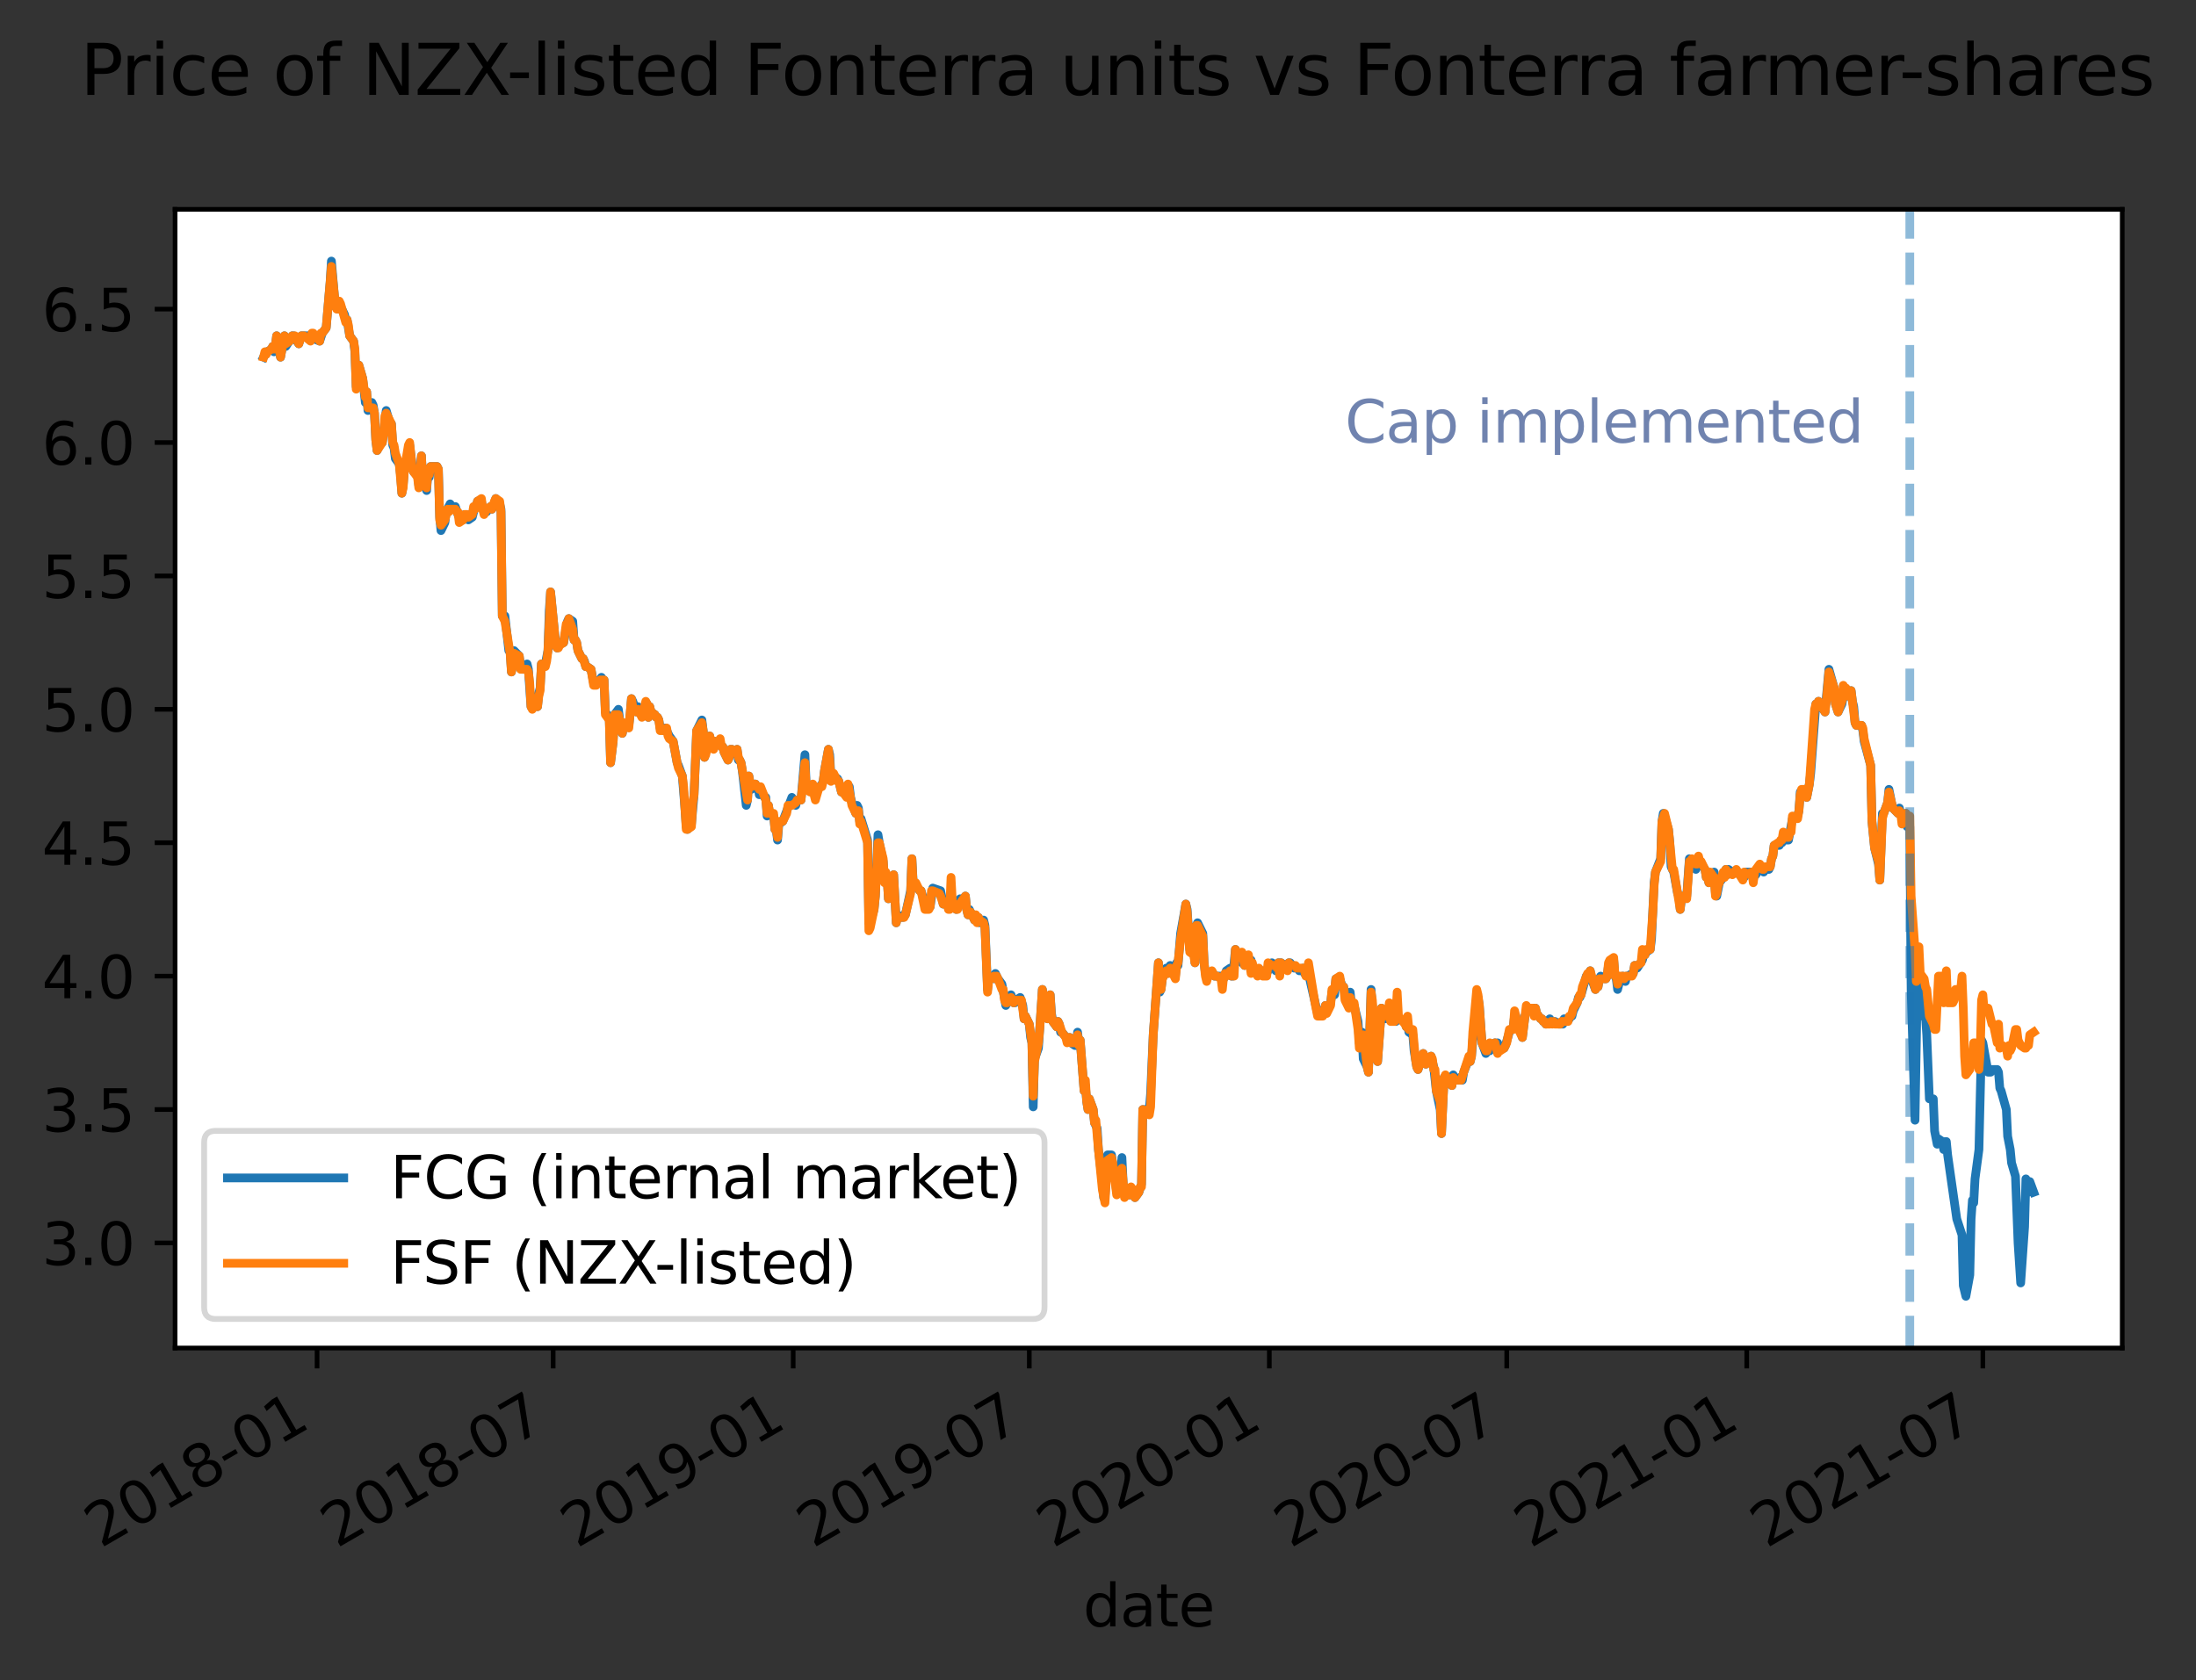 <?xml version="1.0" encoding="utf-8" standalone="no"?>
<!DOCTYPE svg PUBLIC "-//W3C//DTD SVG 1.1//EN"
  "http://www.w3.org/Graphics/SVG/1.1/DTD/svg11.dtd">
<svg height="288.991pt" version="1.1" viewBox="0 0 377.587 288.991" width="377.587pt" xmlns="http://www.w3.org/2000/svg" xmlns:xlink="http://www.w3.org/1999/xlink">
 <rect x="0" y="0" width="377.587" height="288.991" fill="#333333" stroke="none"/>
 <defs>
  <style type="text/css">*{stroke-linecap:butt;stroke-linejoin:round;}</style>
 </defs>
 <g id="figure_1">
  <g id="patch_1">
   <path d="M 0 288.991 
L 377.587 288.991 
L 377.587 0 
L 0 0 
z
" style="fill:none;"/>
  </g>
  <g id="axes_1">
   <g id="patch_2">
    <path d="M 30.103 231.84 
L 364.903 231.84 
L 364.903 36 
L 30.103 36 
z
" style="fill:#ffffff;"/>
   </g>
   <g id="matplotlib.axis_1">
    <g id="xtick_1">
     <g id="line2d_1">
      <defs>
       <path d="M 0 0 
L 0 3.5 
" id="mbf10a08a9d" style="stroke:#000000;stroke-width:0.8;"/>
      </defs>
      <g>
       <use style="stroke:#000000;stroke-width:0.8;" x="54.517" xlink:href="#mbf10a08a9d" y="231.84"/>
      </g>
     </g>
     <g id="text_1">
      <!-- 2018-01 -->
      <g transform="translate(17.292 266.312)rotate(-30)scale(0.1 -0.1)">
       <defs>
        <path d="M 1228 531 
L 3431 531 
L 3431 0 
L 469 0 
L 469 531 
Q 828 903 1448 1529 
Q 2069 2156 2228 2338 
Q 2531 2678 2651 2914 
Q 2772 3150 2772 3378 
Q 2772 3750 2511 3984 
Q 2250 4219 1831 4219 
Q 1534 4219 1204 4116 
Q 875 4013 500 3803 
L 500 4441 
Q 881 4594 1212 4672 
Q 1544 4750 1819 4750 
Q 2544 4750 2975 4387 
Q 3406 4025 3406 3419 
Q 3406 3131 3298 2873 
Q 3191 2616 2906 2266 
Q 2828 2175 2409 1742 
Q 1991 1309 1228 531 
z
" id="DejaVuSans-32" transform="scale(0.016)"/>
        <path d="M 2034 4250 
Q 1547 4250 1301 3770 
Q 1056 3291 1056 2328 
Q 1056 1369 1301 889 
Q 1547 409 2034 409 
Q 2525 409 2770 889 
Q 3016 1369 3016 2328 
Q 3016 3291 2770 3770 
Q 2525 4250 2034 4250 
z
M 2034 4750 
Q 2819 4750 3233 4129 
Q 3647 3509 3647 2328 
Q 3647 1150 3233 529 
Q 2819 -91 2034 -91 
Q 1250 -91 836 529 
Q 422 1150 422 2328 
Q 422 3509 836 4129 
Q 1250 4750 2034 4750 
z
" id="DejaVuSans-30" transform="scale(0.016)"/>
        <path d="M 794 531 
L 1825 531 
L 1825 4091 
L 703 3866 
L 703 4441 
L 1819 4666 
L 2450 4666 
L 2450 531 
L 3481 531 
L 3481 0 
L 794 0 
L 794 531 
z
" id="DejaVuSans-31" transform="scale(0.016)"/>
        <path d="M 2034 2216 
Q 1584 2216 1326 1975 
Q 1069 1734 1069 1313 
Q 1069 891 1326 650 
Q 1584 409 2034 409 
Q 2484 409 2743 651 
Q 3003 894 3003 1313 
Q 3003 1734 2745 1975 
Q 2488 2216 2034 2216 
z
M 1403 2484 
Q 997 2584 770 2862 
Q 544 3141 544 3541 
Q 544 4100 942 4425 
Q 1341 4750 2034 4750 
Q 2731 4750 3128 4425 
Q 3525 4100 3525 3541 
Q 3525 3141 3298 2862 
Q 3072 2584 2669 2484 
Q 3125 2378 3379 2068 
Q 3634 1759 3634 1313 
Q 3634 634 3220 271 
Q 2806 -91 2034 -91 
Q 1263 -91 848 271 
Q 434 634 434 1313 
Q 434 1759 690 2068 
Q 947 2378 1403 2484 
z
M 1172 3481 
Q 1172 3119 1398 2916 
Q 1625 2713 2034 2713 
Q 2441 2713 2670 2916 
Q 2900 3119 2900 3481 
Q 2900 3844 2670 4047 
Q 2441 4250 2034 4250 
Q 1625 4250 1398 4047 
Q 1172 3844 1172 3481 
z
" id="DejaVuSans-38" transform="scale(0.016)"/>
        <path d="M 313 2009 
L 1997 2009 
L 1997 1497 
L 313 1497 
L 313 2009 
z
" id="DejaVuSans-2d" transform="scale(0.016)"/>
       </defs>
       <use xlink:href="#DejaVuSans-32"/>
       <use x="63.623" xlink:href="#DejaVuSans-30"/>
       <use x="127.246" xlink:href="#DejaVuSans-31"/>
       <use x="190.869" xlink:href="#DejaVuSans-38"/>
       <use x="254.492" xlink:href="#DejaVuSans-2d"/>
       <use x="290.576" xlink:href="#DejaVuSans-30"/>
       <use x="354.199" xlink:href="#DejaVuSans-31"/>
      </g>
     </g>
    </g>
    <g id="xtick_2">
     <g id="line2d_2">
      <g>
       <use style="stroke:#000000;stroke-width:0.8;" x="95.114" xlink:href="#mbf10a08a9d" y="231.84"/>
      </g>
     </g>
     <g id="text_2">
      <!-- 2018-07 -->
      <g transform="translate(57.889 266.312)rotate(-30)scale(0.1 -0.1)">
       <defs>
        <path d="M 525 4666 
L 3525 4666 
L 3525 4397 
L 1831 0 
L 1172 0 
L 2766 4134 
L 525 4134 
L 525 4666 
z
" id="DejaVuSans-37" transform="scale(0.016)"/>
       </defs>
       <use xlink:href="#DejaVuSans-32"/>
       <use x="63.623" xlink:href="#DejaVuSans-30"/>
       <use x="127.246" xlink:href="#DejaVuSans-31"/>
       <use x="190.869" xlink:href="#DejaVuSans-38"/>
       <use x="254.492" xlink:href="#DejaVuSans-2d"/>
       <use x="290.576" xlink:href="#DejaVuSans-30"/>
       <use x="354.199" xlink:href="#DejaVuSans-37"/>
      </g>
     </g>
    </g>
    <g id="xtick_3">
     <g id="line2d_3">
      <g>
       <use style="stroke:#000000;stroke-width:0.8;" x="136.384" xlink:href="#mbf10a08a9d" y="231.84"/>
      </g>
     </g>
     <g id="text_3">
      <!-- 2019-01 -->
      <g transform="translate(99.159 266.312)rotate(-30)scale(0.1 -0.1)">
       <defs>
        <path d="M 703 97 
L 703 672 
Q 941 559 1184 500 
Q 1428 441 1663 441 
Q 2288 441 2617 861 
Q 2947 1281 2994 2138 
Q 2813 1869 2534 1725 
Q 2256 1581 1919 1581 
Q 1219 1581 811 2004 
Q 403 2428 403 3163 
Q 403 3881 828 4315 
Q 1253 4750 1959 4750 
Q 2769 4750 3195 4129 
Q 3622 3509 3622 2328 
Q 3622 1225 3098 567 
Q 2575 -91 1691 -91 
Q 1453 -91 1209 -44 
Q 966 3 703 97 
z
M 1959 2075 
Q 2384 2075 2632 2365 
Q 2881 2656 2881 3163 
Q 2881 3666 2632 3958 
Q 2384 4250 1959 4250 
Q 1534 4250 1286 3958 
Q 1038 3666 1038 3163 
Q 1038 2656 1286 2365 
Q 1534 2075 1959 2075 
z
" id="DejaVuSans-39" transform="scale(0.016)"/>
       </defs>
       <use xlink:href="#DejaVuSans-32"/>
       <use x="63.623" xlink:href="#DejaVuSans-30"/>
       <use x="127.246" xlink:href="#DejaVuSans-31"/>
       <use x="190.869" xlink:href="#DejaVuSans-39"/>
       <use x="254.492" xlink:href="#DejaVuSans-2d"/>
       <use x="290.576" xlink:href="#DejaVuSans-30"/>
       <use x="354.199" xlink:href="#DejaVuSans-31"/>
      </g>
     </g>
    </g>
    <g id="xtick_4">
     <g id="line2d_4">
      <g>
       <use style="stroke:#000000;stroke-width:0.8;" x="176.98" xlink:href="#mbf10a08a9d" y="231.84"/>
      </g>
     </g>
     <g id="text_4">
      <!-- 2019-07 -->
      <g transform="translate(139.756 266.312)rotate(-30)scale(0.1 -0.1)">
       <use xlink:href="#DejaVuSans-32"/>
       <use x="63.623" xlink:href="#DejaVuSans-30"/>
       <use x="127.246" xlink:href="#DejaVuSans-31"/>
       <use x="190.869" xlink:href="#DejaVuSans-39"/>
       <use x="254.492" xlink:href="#DejaVuSans-2d"/>
       <use x="290.576" xlink:href="#DejaVuSans-30"/>
       <use x="354.199" xlink:href="#DejaVuSans-37"/>
      </g>
     </g>
    </g>
    <g id="xtick_5">
     <g id="line2d_5">
      <g>
       <use style="stroke:#000000;stroke-width:0.8;" x="218.25" xlink:href="#mbf10a08a9d" y="231.84"/>
      </g>
     </g>
     <g id="text_5">
      <!-- 2020-01 -->
      <g transform="translate(181.025 266.312)rotate(-30)scale(0.1 -0.1)">
       <use xlink:href="#DejaVuSans-32"/>
       <use x="63.623" xlink:href="#DejaVuSans-30"/>
       <use x="127.246" xlink:href="#DejaVuSans-32"/>
       <use x="190.869" xlink:href="#DejaVuSans-30"/>
       <use x="254.492" xlink:href="#DejaVuSans-2d"/>
       <use x="290.576" xlink:href="#DejaVuSans-30"/>
       <use x="354.199" xlink:href="#DejaVuSans-31"/>
      </g>
     </g>
    </g>
    <g id="xtick_6">
     <g id="line2d_6">
      <g>
       <use style="stroke:#000000;stroke-width:0.8;" x="259.071" xlink:href="#mbf10a08a9d" y="231.84"/>
      </g>
     </g>
     <g id="text_6">
      <!-- 2020-07 -->
      <g transform="translate(221.846 266.312)rotate(-30)scale(0.1 -0.1)">
       <use xlink:href="#DejaVuSans-32"/>
       <use x="63.623" xlink:href="#DejaVuSans-30"/>
       <use x="127.246" xlink:href="#DejaVuSans-32"/>
       <use x="190.869" xlink:href="#DejaVuSans-30"/>
       <use x="254.492" xlink:href="#DejaVuSans-2d"/>
       <use x="290.576" xlink:href="#DejaVuSans-30"/>
       <use x="354.199" xlink:href="#DejaVuSans-37"/>
      </g>
     </g>
    </g>
    <g id="xtick_7">
     <g id="line2d_7">
      <g>
       <use style="stroke:#000000;stroke-width:0.8;" x="300.341" xlink:href="#mbf10a08a9d" y="231.84"/>
      </g>
     </g>
     <g id="text_7">
      <!-- 2021-01 -->
      <g transform="translate(263.116 266.312)rotate(-30)scale(0.1 -0.1)">
       <use xlink:href="#DejaVuSans-32"/>
       <use x="63.623" xlink:href="#DejaVuSans-30"/>
       <use x="127.246" xlink:href="#DejaVuSans-32"/>
       <use x="190.869" xlink:href="#DejaVuSans-31"/>
       <use x="254.492" xlink:href="#DejaVuSans-2d"/>
       <use x="290.576" xlink:href="#DejaVuSans-30"/>
       <use x="354.199" xlink:href="#DejaVuSans-31"/>
      </g>
     </g>
    </g>
    <g id="xtick_8">
     <g id="line2d_8">
      <g>
       <use style="stroke:#000000;stroke-width:0.8;" x="340.938" xlink:href="#mbf10a08a9d" y="231.84"/>
      </g>
     </g>
     <g id="text_8">
      <!-- 2021-07 -->
      <g transform="translate(303.713 266.312)rotate(-30)scale(0.1 -0.1)">
       <use xlink:href="#DejaVuSans-32"/>
       <use x="63.623" xlink:href="#DejaVuSans-30"/>
       <use x="127.246" xlink:href="#DejaVuSans-32"/>
       <use x="190.869" xlink:href="#DejaVuSans-31"/>
       <use x="254.492" xlink:href="#DejaVuSans-2d"/>
       <use x="290.576" xlink:href="#DejaVuSans-30"/>
       <use x="354.199" xlink:href="#DejaVuSans-37"/>
      </g>
     </g>
    </g>
    <g id="text_9">
     <!-- date -->
     <g transform="translate(186.228 279.711)scale(0.1 -0.1)">
      <defs>
       <path d="M 2906 2969 
L 2906 4863 
L 3481 4863 
L 3481 0 
L 2906 0 
L 2906 525 
Q 2725 213 2448 61 
Q 2172 -91 1784 -91 
Q 1150 -91 751 415 
Q 353 922 353 1747 
Q 353 2572 751 3078 
Q 1150 3584 1784 3584 
Q 2172 3584 2448 3432 
Q 2725 3281 2906 2969 
z
M 947 1747 
Q 947 1113 1208 752 
Q 1469 391 1925 391 
Q 2381 391 2643 752 
Q 2906 1113 2906 1747 
Q 2906 2381 2643 2742 
Q 2381 3103 1925 3103 
Q 1469 3103 1208 2742 
Q 947 2381 947 1747 
z
" id="DejaVuSans-64" transform="scale(0.016)"/>
       <path d="M 2194 1759 
Q 1497 1759 1228 1600 
Q 959 1441 959 1056 
Q 959 750 1161 570 
Q 1363 391 1709 391 
Q 2188 391 2477 730 
Q 2766 1069 2766 1631 
L 2766 1759 
L 2194 1759 
z
M 3341 1997 
L 3341 0 
L 2766 0 
L 2766 531 
Q 2569 213 2275 61 
Q 1981 -91 1556 -91 
Q 1019 -91 701 211 
Q 384 513 384 1019 
Q 384 1609 779 1909 
Q 1175 2209 1959 2209 
L 2766 2209 
L 2766 2266 
Q 2766 2663 2505 2880 
Q 2244 3097 1772 3097 
Q 1472 3097 1187 3025 
Q 903 2953 641 2809 
L 641 3341 
Q 956 3463 1253 3523 
Q 1550 3584 1831 3584 
Q 2591 3584 2966 3190 
Q 3341 2797 3341 1997 
z
" id="DejaVuSans-61" transform="scale(0.016)"/>
       <path d="M 1172 4494 
L 1172 3500 
L 2356 3500 
L 2356 3053 
L 1172 3053 
L 1172 1153 
Q 1172 725 1289 603 
Q 1406 481 1766 481 
L 2356 481 
L 2356 0 
L 1766 0 
Q 1100 0 847 248 
Q 594 497 594 1153 
L 594 3053 
L 172 3053 
L 172 3500 
L 594 3500 
L 594 4494 
L 1172 4494 
z
" id="DejaVuSans-74" transform="scale(0.016)"/>
       <path d="M 3597 1894 
L 3597 1613 
L 953 1613 
Q 991 1019 1311 708 
Q 1631 397 2203 397 
Q 2534 397 2845 478 
Q 3156 559 3463 722 
L 3463 178 
Q 3153 47 2828 -22 
Q 2503 -91 2169 -91 
Q 1331 -91 842 396 
Q 353 884 353 1716 
Q 353 2575 817 3079 
Q 1281 3584 2069 3584 
Q 2775 3584 3186 3129 
Q 3597 2675 3597 1894 
z
M 3022 2063 
Q 3016 2534 2758 2815 
Q 2500 3097 2075 3097 
Q 1594 3097 1305 2825 
Q 1016 2553 972 2059 
L 3022 2063 
z
" id="DejaVuSans-65" transform="scale(0.016)"/>
      </defs>
      <use xlink:href="#DejaVuSans-64"/>
      <use x="63.477" xlink:href="#DejaVuSans-61"/>
      <use x="124.756" xlink:href="#DejaVuSans-74"/>
      <use x="163.965" xlink:href="#DejaVuSans-65"/>
     </g>
    </g>
   </g>
   <g id="matplotlib.axis_2">
    <g id="ytick_1">
     <g id="line2d_9">
      <defs>
       <path d="M 0 0 
L -3.5 0 
" id="m916afb6497" style="stroke:#000000;stroke-width:0.8;"/>
      </defs>
      <g>
       <use style="stroke:#000000;stroke-width:0.8;" x="30.103" xlink:href="#m916afb6497" y="213.761"/>
      </g>
     </g>
     <g id="text_10">
      <!-- 3.0 -->
      <g transform="translate(7.2 217.56)scale(0.1 -0.1)">
       <defs>
        <path d="M 2597 2516 
Q 3050 2419 3304 2112 
Q 3559 1806 3559 1356 
Q 3559 666 3084 287 
Q 2609 -91 1734 -91 
Q 1441 -91 1130 -33 
Q 819 25 488 141 
L 488 750 
Q 750 597 1062 519 
Q 1375 441 1716 441 
Q 2309 441 2620 675 
Q 2931 909 2931 1356 
Q 2931 1769 2642 2001 
Q 2353 2234 1838 2234 
L 1294 2234 
L 1294 2753 
L 1863 2753 
Q 2328 2753 2575 2939 
Q 2822 3125 2822 3475 
Q 2822 3834 2567 4026 
Q 2313 4219 1838 4219 
Q 1578 4219 1281 4162 
Q 984 4106 628 3988 
L 628 4550 
Q 988 4650 1302 4700 
Q 1616 4750 1894 4750 
Q 2613 4750 3031 4423 
Q 3450 4097 3450 3541 
Q 3450 3153 3228 2886 
Q 3006 2619 2597 2516 
z
" id="DejaVuSans-33" transform="scale(0.016)"/>
        <path d="M 684 794 
L 1344 794 
L 1344 0 
L 684 0 
L 684 794 
z
" id="DejaVuSans-2e" transform="scale(0.016)"/>
       </defs>
       <use xlink:href="#DejaVuSans-33"/>
       <use x="63.623" xlink:href="#DejaVuSans-2e"/>
       <use x="95.41" xlink:href="#DejaVuSans-30"/>
      </g>
     </g>
    </g>
    <g id="ytick_2">
     <g id="line2d_10">
      <g>
       <use style="stroke:#000000;stroke-width:0.8;" x="30.103" xlink:href="#m916afb6497" y="190.818"/>
      </g>
     </g>
     <g id="text_11">
      <!-- 3.5 -->
      <g transform="translate(7.2 194.618)scale(0.1 -0.1)">
       <defs>
        <path d="M 691 4666 
L 3169 4666 
L 3169 4134 
L 1269 4134 
L 1269 2991 
Q 1406 3038 1543 3061 
Q 1681 3084 1819 3084 
Q 2600 3084 3056 2656 
Q 3513 2228 3513 1497 
Q 3513 744 3044 326 
Q 2575 -91 1722 -91 
Q 1428 -91 1123 -41 
Q 819 9 494 109 
L 494 744 
Q 775 591 1075 516 
Q 1375 441 1709 441 
Q 2250 441 2565 725 
Q 2881 1009 2881 1497 
Q 2881 1984 2565 2268 
Q 2250 2553 1709 2553 
Q 1456 2553 1204 2497 
Q 953 2441 691 2322 
L 691 4666 
z
" id="DejaVuSans-35" transform="scale(0.016)"/>
       </defs>
       <use xlink:href="#DejaVuSans-33"/>
       <use x="63.623" xlink:href="#DejaVuSans-2e"/>
       <use x="95.41" xlink:href="#DejaVuSans-35"/>
      </g>
     </g>
    </g>
    <g id="ytick_3">
     <g id="line2d_11">
      <g>
       <use style="stroke:#000000;stroke-width:0.8;" x="30.103" xlink:href="#m916afb6497" y="167.875"/>
      </g>
     </g>
     <g id="text_12">
      <!-- 4.0 -->
      <g transform="translate(7.2 171.675)scale(0.1 -0.1)">
       <defs>
        <path d="M 2419 4116 
L 825 1625 
L 2419 1625 
L 2419 4116 
z
M 2253 4666 
L 3047 4666 
L 3047 1625 
L 3713 1625 
L 3713 1100 
L 3047 1100 
L 3047 0 
L 2419 0 
L 2419 1100 
L 313 1100 
L 313 1709 
L 2253 4666 
z
" id="DejaVuSans-34" transform="scale(0.016)"/>
       </defs>
       <use xlink:href="#DejaVuSans-34"/>
       <use x="63.623" xlink:href="#DejaVuSans-2e"/>
       <use x="95.41" xlink:href="#DejaVuSans-30"/>
      </g>
     </g>
    </g>
    <g id="ytick_4">
     <g id="line2d_12">
      <g>
       <use style="stroke:#000000;stroke-width:0.8;" x="30.103" xlink:href="#m916afb6497" y="144.933"/>
      </g>
     </g>
     <g id="text_13">
      <!-- 4.5 -->
      <g transform="translate(7.2 148.732)scale(0.1 -0.1)">
       <use xlink:href="#DejaVuSans-34"/>
       <use x="63.623" xlink:href="#DejaVuSans-2e"/>
       <use x="95.41" xlink:href="#DejaVuSans-35"/>
      </g>
     </g>
    </g>
    <g id="ytick_5">
     <g id="line2d_13">
      <g>
       <use style="stroke:#000000;stroke-width:0.8;" x="30.103" xlink:href="#m916afb6497" y="121.99"/>
      </g>
     </g>
     <g id="text_14">
      <!-- 5.0 -->
      <g transform="translate(7.2 125.789)scale(0.1 -0.1)">
       <use xlink:href="#DejaVuSans-35"/>
       <use x="63.623" xlink:href="#DejaVuSans-2e"/>
       <use x="95.41" xlink:href="#DejaVuSans-30"/>
      </g>
     </g>
    </g>
    <g id="ytick_6">
     <g id="line2d_14">
      <g>
       <use style="stroke:#000000;stroke-width:0.8;" x="30.103" xlink:href="#m916afb6497" y="99.047"/>
      </g>
     </g>
     <g id="text_15">
      <!-- 5.5 -->
      <g transform="translate(7.2 102.846)scale(0.1 -0.1)">
       <use xlink:href="#DejaVuSans-35"/>
       <use x="63.623" xlink:href="#DejaVuSans-2e"/>
       <use x="95.41" xlink:href="#DejaVuSans-35"/>
      </g>
     </g>
    </g>
    <g id="ytick_7">
     <g id="line2d_15">
      <g>
       <use style="stroke:#000000;stroke-width:0.8;" x="30.103" xlink:href="#m916afb6497" y="76.104"/>
      </g>
     </g>
     <g id="text_16">
      <!-- 6.0 -->
      <g transform="translate(7.2 79.903)scale(0.1 -0.1)">
       <defs>
        <path d="M 2113 2584 
Q 1688 2584 1439 2293 
Q 1191 2003 1191 1497 
Q 1191 994 1439 701 
Q 1688 409 2113 409 
Q 2538 409 2786 701 
Q 3034 994 3034 1497 
Q 3034 2003 2786 2293 
Q 2538 2584 2113 2584 
z
M 3366 4563 
L 3366 3988 
Q 3128 4100 2886 4159 
Q 2644 4219 2406 4219 
Q 1781 4219 1451 3797 
Q 1122 3375 1075 2522 
Q 1259 2794 1537 2939 
Q 1816 3084 2150 3084 
Q 2853 3084 3261 2657 
Q 3669 2231 3669 1497 
Q 3669 778 3244 343 
Q 2819 -91 2113 -91 
Q 1303 -91 875 529 
Q 447 1150 447 2328 
Q 447 3434 972 4092 
Q 1497 4750 2381 4750 
Q 2619 4750 2861 4703 
Q 3103 4656 3366 4563 
z
" id="DejaVuSans-36" transform="scale(0.016)"/>
       </defs>
       <use xlink:href="#DejaVuSans-36"/>
       <use x="63.623" xlink:href="#DejaVuSans-2e"/>
       <use x="95.41" xlink:href="#DejaVuSans-30"/>
      </g>
     </g>
    </g>
    <g id="ytick_8">
     <g id="line2d_16">
      <g>
       <use style="stroke:#000000;stroke-width:0.8;" x="30.103" xlink:href="#m916afb6497" y="53.161"/>
      </g>
     </g>
     <g id="text_17">
      <!-- 6.5 -->
      <g transform="translate(7.2 56.961)scale(0.1 -0.1)">
       <use xlink:href="#DejaVuSans-36"/>
       <use x="63.623" xlink:href="#DejaVuSans-2e"/>
       <use x="95.41" xlink:href="#DejaVuSans-35"/>
      </g>
     </g>
    </g>
   </g>
   <g id="line2d_17">
    <path clip-path="url(#p1634fb1be9)" d="M 45.321 61.421 
L 45.77 60.503 
L 45.994 60.503 
L 46.667 60.044 
L 46.891 59.585 
L 47.116 60.503 
L 47.34 59.585 
L 47.564 57.75 
L 48.237 61.421 
L 48.91 57.75 
L 49.134 59.585 
L 50.031 58.209 
L 50.256 57.75 
L 50.48 57.75 
L 50.704 58.209 
L 51.377 59.126 
L 51.826 57.75 
L 53.62 57.75 
L 53.844 58.209 
L 54.966 58.668 
L 55.414 57.291 
L 56.087 56.373 
L 56.76 48.573 
L 56.984 44.902 
L 57.657 52.702 
L 57.882 52.702 
L 58.106 53.161 
L 58.33 52.702 
L 58.555 52.702 
L 59.227 54.079 
L 59.452 54.997 
L 59.676 54.997 
L 60.125 57.75 
L 60.797 58.668 
L 61.022 60.503 
L 61.246 66.468 
L 61.695 62.797 
L 62.367 65.092 
L 62.816 69.221 
L 63.04 67.386 
L 63.265 70.598 
L 63.938 69.221 
L 64.162 69.68 
L 64.386 71.057 
L 64.61 75.645 
L 64.835 77.481 
L 65.508 76.104 
L 65.732 76.104 
L 66.405 70.598 
L 67.078 72.892 
L 67.302 72.892 
L 67.526 76.563 
L 67.75 77.022 
L 67.975 78.857 
L 68.648 79.775 
L 68.872 81.61 
L 69.096 84.822 
L 69.321 83.446 
L 69.545 80.693 
L 70.442 76.563 
L 70.891 80.234 
L 71.115 81.152 
L 71.788 81.61 
L 72.012 83.446 
L 72.461 78.398 
L 72.685 82.528 
L 73.358 84.364 
L 73.582 81.152 
L 73.806 82.069 
L 74.031 80.234 
L 75.152 80.234 
L 75.376 80.693 
L 75.601 88.952 
L 75.825 91.247 
L 76.498 89.87 
L 76.722 88.034 
L 77.395 86.658 
L 78.068 87.576 
L 78.292 87.117 
L 78.741 88.493 
L 78.965 88.952 
L 79.638 89.411 
L 79.862 88.493 
L 80.311 88.493 
L 80.535 89.411 
L 81.208 88.952 
L 81.657 87.117 
L 81.881 87.117 
L 82.105 86.199 
L 82.778 86.199 
L 83.002 87.576 
L 83.227 88.034 
L 83.675 88.034 
L 84.348 87.117 
L 84.572 87.576 
L 84.797 87.117 
L 85.245 85.74 
L 85.918 86.658 
L 86.142 87.576 
L 86.367 105.93 
L 86.815 105.93 
L 87.488 111.895 
L 87.712 111.895 
L 87.937 115.566 
L 88.161 114.189 
L 88.385 111.895 
L 89.282 112.813 
L 89.507 114.648 
L 89.731 115.107 
L 89.955 115.107 
L 90.628 114.189 
L 90.852 115.107 
L 91.301 121.531 
L 91.525 121.531 
L 92.198 120.613 
L 92.423 121.531 
L 92.647 119.237 
L 92.871 118.319 
L 93.095 114.189 
L 93.768 114.189 
L 94.217 111.895 
L 94.441 105.012 
L 94.665 101.8 
L 95.563 110.977 
L 95.787 111.436 
L 96.235 110.518 
L 96.908 110.518 
L 97.581 106.847 
L 97.806 106.389 
L 98.478 106.847 
L 98.703 110.06 
L 98.927 110.06 
L 99.151 110.518 
L 99.376 111.895 
L 100.048 113.271 
L 100.273 113.271 
L 100.497 113.73 
L 100.721 114.648 
L 100.946 114.648 
L 101.618 115.107 
L 102.067 117.401 
L 102.516 117.401 
L 103.189 116.942 
L 103.413 116.483 
L 103.637 116.942 
L 103.861 116.942 
L 104.086 122.449 
L 104.759 123.366 
L 104.983 131.167 
L 105.431 127.496 
L 105.656 122.907 
L 106.329 121.99 
L 106.553 123.825 
L 106.777 124.284 
L 107.001 126.12 
L 107.226 124.743 
L 108.123 124.743 
L 108.347 122.907 
L 108.572 120.154 
L 108.796 120.613 
L 109.469 122.449 
L 109.693 121.531 
L 109.917 122.449 
L 110.142 122.449 
L 110.366 122.907 
L 111.263 121.072 
L 111.487 123.366 
L 111.712 121.531 
L 111.936 122.449 
L 112.609 122.907 
L 112.833 123.366 
L 113.057 123.366 
L 113.282 123.825 
L 113.506 125.202 
L 114.179 125.661 
L 114.403 125.202 
L 115.076 126.578 
L 115.749 127.496 
L 116.422 131.167 
L 116.646 131.626 
L 117.319 133.461 
L 117.767 138.967 
L 117.992 142.179 
L 118.216 142.638 
L 118.889 141.721 
L 119.338 136.673 
L 119.786 125.661 
L 120.683 123.825 
L 120.908 125.661 
L 121.132 130.249 
L 122.029 126.578 
L 122.253 127.955 
L 122.702 127.955 
L 122.926 127.496 
L 123.599 127.955 
L 123.823 127.955 
L 124.048 128.414 
L 124.272 128.414 
L 124.496 129.332 
L 125.169 130.708 
L 125.393 130.249 
L 125.618 128.873 
L 125.842 128.873 
L 126.066 129.332 
L 126.739 128.873 
L 126.963 130.708 
L 127.188 130.708 
L 127.412 131.167 
L 127.636 132.543 
L 128.309 138.509 
L 128.533 137.591 
L 128.758 133.461 
L 129.206 135.756 
L 129.879 134.838 
L 130.104 135.297 
L 130.328 135.297 
L 130.552 136.673 
L 130.776 135.756 
L 131.449 137.132 
L 131.674 137.132 
L 131.898 140.344 
L 132.122 138.509 
L 132.346 139.885 
L 133.019 140.344 
L 133.244 142.638 
L 133.468 142.638 
L 133.692 144.474 
L 133.916 141.721 
L 134.589 141.262 
L 136.159 137.132 
L 136.832 138.509 
L 137.057 137.591 
L 137.729 137.591 
L 138.402 129.79 
L 138.627 135.297 
L 139.299 135.756 
L 139.524 135.756 
L 139.748 135.297 
L 140.197 136.673 
L 140.87 135.297 
L 141.094 135.297 
L 141.542 134.379 
L 141.767 132.543 
L 142.44 128.873 
L 142.664 129.79 
L 142.888 133.92 
L 143.112 133.92 
L 143.337 133.461 
L 144.01 133.92 
L 144.234 134.379 
L 144.682 136.214 
L 144.907 136.214 
L 145.58 136.673 
L 145.804 136.214 
L 146.028 135.297 
L 146.253 137.132 
L 146.477 138.05 
L 147.15 139.885 
L 147.374 138.509 
L 147.598 138.967 
L 147.823 141.262 
L 148.047 140.803 
L 149.168 144.474 
L 149.393 158.698 
L 149.617 158.698 
L 150.29 156.404 
L 150.514 154.11 
L 150.963 143.556 
L 151.187 144.933 
L 151.86 148.145 
L 152.084 151.357 
L 152.308 150.439 
L 152.533 150.898 
L 152.757 154.569 
L 153.654 150.439 
L 154.103 158.698 
L 154.327 157.322 
L 155 157.781 
L 155.224 157.781 
L 155.448 157.322 
L 155.673 157.322 
L 156.57 153.192 
L 156.794 147.686 
L 157.018 151.815 
L 157.243 151.815 
L 157.467 152.274 
L 158.14 153.192 
L 158.364 153.192 
L 159.037 155.486 
L 159.71 155.945 
L 159.934 155.945 
L 160.383 152.733 
L 161.729 153.192 
L 162.177 155.486 
L 163.074 155.486 
L 163.299 155.945 
L 163.523 154.569 
L 163.747 154.569 
L 164.42 156.404 
L 164.644 155.028 
L 164.869 155.486 
L 165.093 154.569 
L 165.317 155.028 
L 165.99 154.11 
L 166.214 156.404 
L 166.439 157.322 
L 166.663 156.404 
L 167.56 158.239 
L 167.784 157.781 
L 168.009 158.239 
L 168.233 157.781 
L 168.457 158.698 
L 169.13 158.239 
L 169.355 159.157 
L 169.803 170.17 
L 170.027 167.875 
L 170.925 168.334 
L 171.149 167.417 
L 171.597 168.334 
L 172.27 169.252 
L 172.943 172.923 
L 173.84 171.088 
L 174.289 172.464 
L 174.513 172.464 
L 174.738 172.005 
L 175.41 171.546 
L 175.859 172.923 
L 176.083 175.217 
L 176.308 174.758 
L 176.98 176.135 
L 177.205 178.429 
L 177.429 179.347 
L 177.653 190.359 
L 177.878 182.1 
L 178.55 180.265 
L 179.223 170.17 
L 180.121 175.217 
L 180.345 172.464 
L 180.569 171.088 
L 180.793 174.299 
L 181.018 175.676 
L 181.691 176.594 
L 181.915 175.676 
L 182.139 176.135 
L 182.363 177.511 
L 182.588 177.511 
L 183.709 178.888 
L 183.933 178.429 
L 184.158 179.347 
L 184.831 179.806 
L 185.055 179.806 
L 185.279 177.511 
L 185.504 179.347 
L 185.728 178.888 
L 186.401 187.606 
L 186.625 186.688 
L 186.849 189.442 
L 187.074 190.818 
L 187.298 188.983 
L 187.971 190.818 
L 188.195 193.113 
L 188.644 194.03 
L 188.868 197.701 
L 189.541 203.207 
L 189.765 205.961 
L 189.989 205.961 
L 190.438 198.619 
L 191.111 198.619 
L 191.784 203.207 
L 192.008 205.043 
L 192.681 201.831 
L 192.905 199.078 
L 193.129 203.666 
L 193.354 205.502 
L 194.251 205.502 
L 194.475 204.584 
L 194.699 204.584 
L 195.148 205.961 
L 195.821 205.043 
L 196.27 203.666 
L 196.494 190.818 
L 197.615 190.818 
L 197.84 188.065 
L 198.288 177.97 
L 199.185 165.581 
L 199.41 170.629 
L 199.634 170.17 
L 199.858 168.334 
L 200.531 166.499 
L 200.755 167.417 
L 200.98 166.958 
L 201.204 166.04 
L 201.428 166.958 
L 202.101 167.875 
L 202.325 165.581 
L 202.55 166.04 
L 202.998 160.534 
L 203.895 155.486 
L 204.12 156.404 
L 204.568 163.287 
L 205.241 163.287 
L 205.465 165.581 
L 205.69 159.157 
L 205.914 158.698 
L 206.811 160.534 
L 207.036 165.581 
L 207.26 167.417 
L 207.484 167.875 
L 207.708 167.417 
L 208.606 167.417 
L 208.83 167.875 
L 209.951 167.875 
L 210.176 168.334 
L 210.4 168.334 
L 210.624 167.875 
L 210.848 166.958 
L 211.521 166.499 
L 211.746 167.875 
L 211.97 167.875 
L 212.419 163.287 
L 213.091 164.663 
L 213.316 164.205 
L 213.54 165.581 
L 213.764 164.205 
L 213.989 166.04 
L 214.661 164.663 
L 214.886 165.581 
L 215.11 165.122 
L 215.334 166.499 
L 215.559 166.499 
L 216.231 167.417 
L 216.456 166.958 
L 217.129 166.958 
L 217.802 167.417 
L 218.699 165.581 
L 219.372 166.958 
L 219.82 165.581 
L 220.269 165.581 
L 220.942 166.04 
L 221.166 166.04 
L 221.39 166.499 
L 221.614 165.581 
L 221.839 165.581 
L 222.512 166.499 
L 223.185 166.499 
L 223.409 166.958 
L 224.082 166.499 
L 224.306 167.417 
L 224.53 167.417 
L 224.755 167.875 
L 224.979 167.417 
L 226.549 174.299 
L 227.222 174.299 
L 227.446 173.841 
L 227.67 173.841 
L 227.895 172.923 
L 228.119 173.382 
L 228.792 172.464 
L 229.016 170.629 
L 229.24 171.088 
L 229.465 171.088 
L 229.689 168.334 
L 230.362 168.334 
L 230.81 169.711 
L 231.035 169.711 
L 231.259 171.088 
L 231.932 172.464 
L 232.156 170.629 
L 232.38 172.923 
L 232.829 172.923 
L 233.502 175.676 
L 233.726 179.347 
L 233.951 177.511 
L 234.175 177.511 
L 234.399 182.1 
L 235.072 183.477 
L 235.296 184.394 
L 235.745 170.17 
L 236.642 182.1 
L 236.866 182.559 
L 237.539 173.382 
L 238.212 175.217 
L 238.436 174.758 
L 238.661 174.758 
L 238.885 174.299 
L 239.109 174.758 
L 239.782 175.217 
L 240.006 175.676 
L 240.231 174.758 
L 240.455 175.217 
L 241.576 175.676 
L 241.801 176.594 
L 242.025 176.135 
L 242.249 177.511 
L 242.922 177.97 
L 243.146 180.724 
L 243.595 183.477 
L 243.819 183.935 
L 244.716 181.182 
L 245.165 183.018 
L 245.389 182.559 
L 246.062 181.641 
L 246.511 183.477 
L 246.959 187.606 
L 247.632 190.818 
L 247.857 194.948 
L 248.305 185.312 
L 248.529 185.771 
L 249.202 185.771 
L 249.651 186.688 
L 249.875 184.853 
L 250.099 185.771 
L 250.772 185.771 
L 250.997 185.312 
L 251.221 185.771 
L 251.445 185.771 
L 251.67 184.394 
L 252.567 182.1 
L 252.791 182.559 
L 253.015 181.641 
L 253.24 178.888 
L 253.912 172.464 
L 254.137 171.546 
L 254.361 172.923 
L 254.81 179.347 
L 255.482 181.182 
L 255.707 180.724 
L 256.155 180.724 
L 256.38 179.806 
L 257.053 179.347 
L 257.277 180.265 
L 257.501 179.347 
L 257.725 180.265 
L 258.623 180.265 
L 258.847 179.806 
L 259.52 177.511 
L 260.193 176.594 
L 260.417 174.758 
L 260.641 174.758 
L 260.865 176.594 
L 261.09 176.135 
L 261.763 178.429 
L 262.211 174.758 
L 262.66 173.382 
L 264.006 173.382 
L 264.23 174.299 
L 264.903 175.217 
L 265.127 175.217 
L 265.351 175.676 
L 265.576 175.676 
L 265.8 176.135 
L 266.473 175.217 
L 266.697 175.676 
L 267.37 175.676 
L 268.043 176.135 
L 268.716 176.135 
L 268.94 175.217 
L 269.837 175.217 
L 270.061 174.758 
L 270.286 174.758 
L 270.51 173.841 
L 271.183 172.464 
L 271.407 171.546 
L 271.631 171.546 
L 271.856 171.088 
L 272.753 167.875 
L 272.977 168.334 
L 273.426 166.958 
L 273.65 168.334 
L 274.323 170.17 
L 274.547 169.711 
L 274.772 169.711 
L 274.996 168.334 
L 275.22 167.875 
L 275.893 168.334 
L 276.117 168.334 
L 276.342 167.875 
L 276.566 166.04 
L 276.79 165.581 
L 277.463 165.122 
L 277.687 167.875 
L 277.912 168.334 
L 278.136 170.17 
L 278.36 169.252 
L 279.033 167.875 
L 279.482 168.793 
L 279.706 167.875 
L 279.93 167.875 
L 280.603 167.417 
L 280.827 167.417 
L 281.052 166.04 
L 281.276 166.499 
L 281.5 166.499 
L 282.397 165.122 
L 282.622 164.205 
L 282.846 164.205 
L 283.07 163.746 
L 283.743 163.287 
L 283.968 161.451 
L 284.416 151.815 
L 284.64 149.98 
L 285.538 147.686 
L 285.762 141.262 
L 285.986 139.885 
L 286.21 140.344 
L 286.883 142.638 
L 287.108 144.933 
L 287.332 149.062 
L 287.78 149.98 
L 288.453 153.651 
L 288.678 154.11 
L 288.902 156.404 
L 289.126 154.569 
L 289.351 154.11 
L 290.023 154.11 
L 290.472 147.686 
L 290.696 148.603 
L 290.921 148.145 
L 291.593 149.521 
L 292.042 147.686 
L 292.491 148.603 
L 293.163 149.521 
L 293.388 150.898 
L 293.612 150.898 
L 293.836 151.815 
L 294.061 150.898 
L 294.734 149.98 
L 294.958 153.651 
L 295.182 154.11 
L 295.631 151.815 
L 296.304 150.898 
L 296.752 149.521 
L 296.976 150.439 
L 297.201 149.521 
L 297.874 149.98 
L 298.546 149.98 
L 299.668 150.898 
L 299.892 150.898 
L 300.117 149.98 
L 301.238 149.98 
L 301.462 151.357 
L 301.687 149.98 
L 301.911 150.439 
L 302.584 149.062 
L 302.808 149.521 
L 303.032 149.521 
L 303.257 149.98 
L 303.481 149.521 
L 304.154 149.521 
L 304.378 149.062 
L 304.602 147.686 
L 304.827 147.227 
L 305.051 145.392 
L 305.948 145.392 
L 306.172 144.933 
L 306.397 144.933 
L 306.621 144.474 
L 307.518 144.474 
L 308.191 140.803 
L 309.088 140.344 
L 309.312 139.426 
L 309.537 136.214 
L 309.761 136.214 
L 310.434 135.756 
L 310.658 137.132 
L 311.107 134.838 
L 311.331 133.002 
L 312.228 121.072 
L 312.453 121.531 
L 312.677 120.613 
L 312.901 121.072 
L 313.798 122.449 
L 314.471 115.107 
L 315.368 118.319 
L 315.593 121.072 
L 316.041 122.449 
L 316.714 121.072 
L 316.938 119.696 
L 317.163 119.696 
L 317.387 118.778 
L 317.611 119.696 
L 318.284 118.778 
L 318.508 120.613 
L 318.733 121.531 
L 318.957 124.284 
L 319.181 124.743 
L 320.078 124.743 
L 320.303 125.661 
L 320.527 127.496 
L 321.648 131.626 
L 321.873 141.262 
L 322.321 145.85 
L 322.994 148.603 
L 323.219 151.357 
L 323.667 139.885 
L 323.891 139.885 
L 324.564 138.05 
L 324.789 135.756 
L 325.237 138.05 
L 325.461 138.967 
L 326.359 139.885 
L 326.583 138.967 
L 327.031 140.803 
L 327.704 139.885 
L 327.929 142.179 
L 328.377 142.179 
L 328.602 170.17 
L 329.274 192.654 
L 329.723 165.581 
L 329.947 167.417 
L 330.172 174.758 
L 330.844 172.923 
L 331.069 174.758 
L 331.293 177.97 
L 331.742 188.983 
L 332.414 188.983 
L 332.639 194.489 
L 333.087 196.783 
L 333.312 195.866 
L 333.985 196.325 
L 334.209 197.701 
L 334.433 196.325 
L 334.657 196.325 
L 334.882 198.619 
L 336.452 209.631 
L 337.349 212.384 
L 337.573 221.103 
L 338.022 222.938 
L 338.695 219.267 
L 338.919 209.631 
L 339.143 206.42 
L 339.368 206.878 
L 339.592 202.748 
L 340.265 197.701 
L 340.713 178.888 
L 340.938 179.347 
L 341.835 184.394 
L 342.283 184.394 
L 342.508 183.935 
L 343.405 183.935 
L 343.629 184.394 
L 343.853 187.147 
L 344.078 187.606 
L 344.975 190.818 
L 345.199 195.407 
L 345.648 197.701 
L 345.872 199.995 
L 346.545 202.29 
L 346.993 213.761 
L 347.442 220.644 
L 348.115 211.008 
L 348.339 202.748 
L 348.563 204.584 
L 348.788 205.043 
L 349.012 203.207 
L 349.685 205.043 
L 349.685 205.043 
" style="fill:none;stroke:#1f77b4;stroke-linecap:square;stroke-width:1.5;"/>
   </g>
   <g id="line2d_18">
    <path clip-path="url(#p1634fb1be9)" d="M 45.321 61.421 
L 45.546 60.503 
L 45.77 60.962 
L 45.994 60.503 
L 46.667 60.044 
L 46.891 59.585 
L 47.116 60.044 
L 47.34 59.585 
L 47.564 57.75 
L 48.237 61.421 
L 48.91 57.75 
L 49.134 59.127 
L 49.807 58.668 
L 50.256 57.75 
L 50.48 58.209 
L 50.704 57.75 
L 51.377 59.127 
L 51.826 57.75 
L 52.274 57.75 
L 53.396 58.668 
L 53.62 57.291 
L 53.844 57.291 
L 54.966 58.668 
L 55.19 57.291 
L 55.414 57.291 
L 56.087 56.374 
L 56.76 48.573 
L 56.984 45.82 
L 57.657 52.244 
L 57.882 53.161 
L 58.106 53.161 
L 58.33 51.785 
L 58.555 52.244 
L 59.452 55.456 
L 59.676 54.997 
L 59.9 55.915 
L 60.125 57.75 
L 60.797 58.668 
L 61.022 60.044 
L 61.246 66.927 
L 61.47 62.798 
L 61.695 62.798 
L 62.367 65.092 
L 62.816 68.304 
L 63.04 67.386 
L 63.265 70.139 
L 64.162 70.139 
L 64.386 71.057 
L 64.61 75.645 
L 64.835 77.481 
L 65.732 76.104 
L 65.956 74.728 
L 66.18 71.516 
L 66.405 71.057 
L 67.302 72.892 
L 67.526 76.104 
L 67.75 76.563 
L 67.975 77.94 
L 68.648 79.775 
L 69.096 84.823 
L 69.321 83.905 
L 69.545 80.693 
L 70.218 76.563 
L 70.442 76.104 
L 70.891 80.693 
L 71.115 81.152 
L 71.788 82.07 
L 72.012 83.905 
L 72.461 78.399 
L 72.685 82.987 
L 73.358 83.905 
L 73.582 81.152 
L 73.806 81.611 
L 74.031 80.234 
L 75.152 80.234 
L 75.376 80.693 
L 75.601 89.411 
L 75.825 90.329 
L 76.498 89.411 
L 76.946 87.576 
L 77.171 88.035 
L 77.395 87.576 
L 78.292 87.576 
L 78.516 88.035 
L 78.741 88.035 
L 78.965 89.87 
L 79.638 89.411 
L 79.862 88.494 
L 80.311 88.494 
L 80.535 88.952 
L 81.208 88.494 
L 81.432 87.117 
L 81.657 87.576 
L 81.881 87.117 
L 82.105 86.199 
L 82.778 85.74 
L 83.002 87.576 
L 83.227 88.494 
L 83.675 87.576 
L 84.348 87.117 
L 84.572 87.576 
L 85.021 86.199 
L 85.245 85.74 
L 85.918 86.199 
L 86.142 88.035 
L 86.367 105.93 
L 86.815 106.848 
L 87.712 112.354 
L 87.937 115.566 
L 88.385 112.354 
L 89.282 112.813 
L 89.507 115.107 
L 90.628 115.107 
L 90.852 115.566 
L 91.077 117.401 
L 91.301 121.531 
L 91.525 121.99 
L 92.198 120.614 
L 92.423 121.531 
L 92.647 119.696 
L 92.871 118.778 
L 93.095 114.189 
L 93.768 114.648 
L 93.993 113.731 
L 94.217 111.895 
L 94.665 101.8 
L 95.563 110.977 
L 95.787 111.436 
L 96.011 111.436 
L 96.235 110.977 
L 96.908 110.519 
L 97.357 107.307 
L 97.581 107.307 
L 97.806 106.389 
L 98.478 108.224 
L 98.703 110.06 
L 98.927 110.06 
L 99.151 110.519 
L 99.376 111.895 
L 100.048 113.272 
L 100.273 113.272 
L 100.721 114.648 
L 100.946 114.648 
L 101.618 115.107 
L 102.067 117.86 
L 102.516 117.86 
L 103.189 116.942 
L 103.861 116.942 
L 104.086 122.908 
L 104.759 123.825 
L 104.983 131.167 
L 105.431 127.496 
L 105.656 122.908 
L 106.329 122.908 
L 107.001 126.12 
L 107.226 124.284 
L 107.899 124.743 
L 108.123 125.202 
L 108.572 120.155 
L 108.796 121.531 
L 109.469 122.449 
L 109.693 121.99 
L 110.366 123.366 
L 111.039 120.614 
L 111.263 121.072 
L 111.487 123.366 
L 111.712 121.531 
L 111.936 122.449 
L 112.609 122.908 
L 112.833 123.366 
L 113.057 123.366 
L 113.282 123.825 
L 113.506 125.661 
L 114.403 125.661 
L 114.627 125.202 
L 114.852 126.579 
L 115.076 127.037 
L 115.749 127.496 
L 116.422 131.167 
L 116.646 132.085 
L 117.319 133.461 
L 117.543 135.297 
L 117.992 142.639 
L 118.216 142.639 
L 118.889 142.18 
L 119.113 138.05 
L 119.338 136.673 
L 119.786 125.661 
L 120.683 124.284 
L 120.908 125.661 
L 121.132 130.249 
L 121.356 129.791 
L 122.029 126.579 
L 122.702 128.873 
L 122.926 127.496 
L 123.599 127.955 
L 123.823 127.037 
L 124.048 128.414 
L 124.272 128.414 
L 124.496 129.332 
L 125.169 130.708 
L 125.393 130.249 
L 125.618 128.873 
L 125.842 128.873 
L 126.066 129.332 
L 126.739 128.873 
L 126.963 130.249 
L 127.412 131.167 
L 128.533 137.591 
L 128.758 133.461 
L 128.982 134.838 
L 129.206 135.297 
L 129.879 134.838 
L 130.104 135.297 
L 130.328 135.297 
L 130.552 135.756 
L 130.776 135.297 
L 131.674 137.591 
L 131.898 139.885 
L 132.122 138.509 
L 132.346 139.885 
L 133.019 139.885 
L 133.244 142.639 
L 133.468 142.639 
L 133.692 144.015 
L 133.916 141.262 
L 134.589 141.262 
L 135.262 139.885 
L 135.487 138.509 
L 136.159 138.509 
L 136.832 138.05 
L 137.057 137.591 
L 137.729 137.591 
L 138.402 131.167 
L 138.627 135.756 
L 139.299 136.215 
L 139.748 134.838 
L 139.972 136.673 
L 140.197 137.591 
L 140.87 135.297 
L 141.318 135.297 
L 141.542 134.379 
L 141.767 132.544 
L 142.44 128.873 
L 142.664 130.708 
L 142.888 134.379 
L 143.112 133.92 
L 143.337 133.002 
L 144.01 134.379 
L 144.234 134.379 
L 144.682 136.215 
L 144.907 136.215 
L 145.58 137.132 
L 145.804 134.838 
L 146.477 138.509 
L 147.15 139.885 
L 147.374 139.426 
L 147.598 139.426 
L 147.823 141.721 
L 148.047 141.262 
L 149.168 144.933 
L 149.393 160.075 
L 149.617 159.616 
L 150.29 156.404 
L 150.514 154.11 
L 150.963 144.933 
L 151.187 144.933 
L 151.86 147.686 
L 152.084 151.816 
L 152.308 149.98 
L 152.533 150.898 
L 152.757 154.569 
L 153.654 150.439 
L 154.103 158.698 
L 154.327 157.781 
L 155.448 157.781 
L 155.673 157.322 
L 156.57 153.651 
L 156.794 147.686 
L 157.018 152.275 
L 157.243 152.275 
L 157.467 151.816 
L 158.14 153.192 
L 158.364 153.192 
L 159.037 156.404 
L 159.71 156.404 
L 159.934 155.945 
L 160.159 153.192 
L 160.383 153.192 
L 161.504 153.651 
L 161.729 154.11 
L 162.177 155.486 
L 162.85 155.486 
L 163.074 156.404 
L 163.299 156.404 
L 163.523 150.898 
L 163.747 155.028 
L 164.42 156.404 
L 164.644 156.404 
L 164.869 155.486 
L 165.093 155.486 
L 165.317 155.028 
L 165.99 154.11 
L 166.214 156.404 
L 166.439 157.322 
L 166.663 157.322 
L 166.887 156.863 
L 167.56 158.24 
L 167.784 157.322 
L 168.009 158.698 
L 168.233 157.781 
L 168.457 158.24 
L 169.13 158.698 
L 169.355 159.616 
L 169.803 170.629 
L 170.027 168.335 
L 170.925 167.876 
L 171.149 168.335 
L 171.373 167.876 
L 171.597 168.335 
L 172.27 170.17 
L 172.495 170.17 
L 172.719 172.005 
L 172.943 172.464 
L 173.167 172.464 
L 173.84 171.546 
L 174.289 172.464 
L 174.513 172.005 
L 175.635 172.005 
L 176.083 175.217 
L 176.308 174.758 
L 176.98 176.135 
L 177.429 179.347 
L 177.653 188.524 
L 177.878 182.559 
L 178.55 179.347 
L 178.775 177.053 
L 179.223 170.17 
L 180.121 175.217 
L 180.345 172.464 
L 180.569 171.088 
L 180.793 174.758 
L 181.018 175.676 
L 181.691 176.594 
L 181.915 175.676 
L 182.139 176.135 
L 182.588 177.512 
L 183.261 178.429 
L 183.485 179.347 
L 183.709 178.429 
L 183.933 178.429 
L 184.158 179.347 
L 185.055 179.347 
L 185.279 177.97 
L 185.504 179.806 
L 185.728 178.888 
L 186.401 187.606 
L 186.625 185.771 
L 186.849 189.442 
L 187.074 190.818 
L 187.298 188.983 
L 187.971 190.818 
L 188.195 193.113 
L 188.419 192.654 
L 188.868 197.701 
L 189.541 204.584 
L 189.989 206.878 
L 190.438 199.537 
L 191.111 199.078 
L 191.335 199.996 
L 192.008 205.502 
L 192.905 200.913 
L 193.354 205.961 
L 193.578 205.502 
L 194.251 205.502 
L 194.475 204.125 
L 194.699 204.584 
L 194.924 204.584 
L 195.148 205.961 
L 195.821 205.043 
L 196.045 204.125 
L 196.27 204.125 
L 196.494 190.818 
L 196.718 191.736 
L 197.391 190.818 
L 197.615 191.736 
L 197.84 190.36 
L 198.288 177.97 
L 199.185 165.581 
L 199.41 169.252 
L 199.634 170.17 
L 199.858 168.335 
L 200.531 166.958 
L 200.755 167.417 
L 200.98 167.417 
L 201.204 166.499 
L 202.101 168.335 
L 202.325 166.04 
L 202.55 165.581 
L 202.998 161.452 
L 203.895 155.486 
L 204.12 156.863 
L 204.568 163.746 
L 205.241 164.205 
L 205.465 165.581 
L 205.69 159.157 
L 205.914 159.157 
L 206.811 160.993 
L 207.036 165.581 
L 207.26 167.876 
L 207.484 168.793 
L 207.708 167.876 
L 208.381 166.958 
L 208.83 167.876 
L 209.278 167.876 
L 209.951 168.335 
L 210.176 170.17 
L 210.4 167.876 
L 210.624 167.417 
L 210.848 167.876 
L 211.521 166.958 
L 211.746 167.876 
L 211.97 166.958 
L 212.194 167.876 
L 212.419 163.287 
L 213.091 164.663 
L 213.316 164.663 
L 213.54 163.746 
L 213.989 166.04 
L 214.661 164.205 
L 215.11 167.417 
L 215.334 165.581 
L 215.559 166.499 
L 216.231 167.876 
L 216.456 166.499 
L 217.129 167.876 
L 217.802 167.876 
L 218.026 165.581 
L 218.699 166.04 
L 219.372 166.04 
L 219.596 166.499 
L 219.82 165.581 
L 220.044 167.876 
L 220.269 165.581 
L 220.942 166.499 
L 221.166 166.499 
L 221.39 166.958 
L 221.614 165.581 
L 221.839 166.04 
L 222.736 166.04 
L 222.96 166.499 
L 224.082 166.499 
L 224.306 166.958 
L 224.53 167.876 
L 224.755 167.876 
L 224.979 165.581 
L 226.1 172.464 
L 226.549 174.758 
L 227.446 174.758 
L 227.895 172.923 
L 228.119 174.3 
L 228.792 172.923 
L 229.016 170.17 
L 229.24 170.629 
L 229.465 170.17 
L 229.689 168.335 
L 230.362 167.876 
L 230.586 169.252 
L 230.81 169.711 
L 231.035 169.711 
L 231.259 172.005 
L 231.932 173.382 
L 232.156 171.546 
L 232.605 172.923 
L 232.829 172.464 
L 233.502 177.053 
L 233.726 180.265 
L 233.951 178.888 
L 234.175 178.888 
L 234.399 177.97 
L 235.072 183.477 
L 235.296 184.395 
L 235.745 170.629 
L 235.969 172.005 
L 236.642 181.641 
L 236.866 182.559 
L 237.539 173.382 
L 238.212 174.758 
L 238.436 174.758 
L 238.661 174.3 
L 238.885 172.464 
L 239.109 175.676 
L 239.782 175.676 
L 240.006 174.758 
L 240.231 170.629 
L 240.455 174.758 
L 241.576 176.135 
L 241.801 176.594 
L 242.025 174.758 
L 242.249 177.053 
L 242.922 177.053 
L 243.371 182.1 
L 243.595 183.477 
L 243.819 183.936 
L 244.716 181.182 
L 244.941 181.641 
L 245.165 183.018 
L 245.389 182.559 
L 246.062 181.641 
L 246.287 182.1 
L 246.511 183.936 
L 246.735 183.936 
L 246.959 187.606 
L 247.632 189.442 
L 247.857 194.948 
L 248.305 185.312 
L 248.529 184.853 
L 249.202 186.23 
L 249.427 186.23 
L 249.651 186.689 
L 249.875 185.312 
L 250.099 185.771 
L 251.221 185.771 
L 251.67 184.395 
L 252.567 181.641 
L 252.791 182.559 
L 253.015 181.641 
L 253.24 177.512 
L 253.912 170.17 
L 254.137 171.088 
L 254.361 172.923 
L 254.81 179.347 
L 255.482 180.723 
L 255.707 180.723 
L 256.155 179.347 
L 256.38 179.806 
L 257.053 179.347 
L 257.501 181.182 
L 257.725 180.723 
L 257.95 180.723 
L 258.623 180.265 
L 259.071 179.347 
L 259.52 177.053 
L 260.193 177.053 
L 260.417 173.841 
L 260.641 174.758 
L 260.865 176.594 
L 261.763 178.429 
L 262.436 172.923 
L 262.66 173.382 
L 263.557 173.382 
L 263.781 174.758 
L 264.006 173.382 
L 264.23 174.3 
L 264.903 175.217 
L 265.127 175.217 
L 265.351 175.676 
L 265.576 175.676 
L 265.8 176.135 
L 266.473 176.135 
L 266.697 175.676 
L 266.921 176.135 
L 267.146 175.676 
L 267.37 176.135 
L 268.267 176.135 
L 268.491 175.676 
L 269.613 175.676 
L 269.837 174.758 
L 270.061 174.758 
L 270.286 174.3 
L 270.51 173.382 
L 271.183 172.464 
L 271.631 171.088 
L 271.856 171.088 
L 272.08 169.711 
L 272.977 167.417 
L 273.202 167.417 
L 273.426 166.958 
L 274.323 170.17 
L 274.547 169.252 
L 274.772 169.711 
L 274.996 168.335 
L 276.117 168.335 
L 276.342 167.876 
L 276.566 165.581 
L 276.79 165.122 
L 277.463 164.663 
L 277.687 167.876 
L 277.912 167.876 
L 278.136 169.252 
L 278.36 167.876 
L 279.033 167.876 
L 279.257 168.335 
L 279.482 167.876 
L 280.603 167.876 
L 280.827 167.417 
L 281.052 166.04 
L 281.5 166.04 
L 282.173 165.581 
L 282.397 163.287 
L 282.846 164.205 
L 283.07 163.287 
L 283.743 163.287 
L 284.192 156.863 
L 284.416 152.275 
L 284.64 149.98 
L 285.538 148.145 
L 285.762 141.262 
L 286.21 139.885 
L 286.883 142.639 
L 287.556 149.521 
L 287.78 149.521 
L 288.902 156.404 
L 289.126 154.11 
L 289.351 154.11 
L 290.023 154.569 
L 290.472 148.145 
L 290.696 148.145 
L 290.921 147.686 
L 291.593 148.604 
L 291.818 148.604 
L 292.042 147.227 
L 292.266 148.145 
L 292.491 148.145 
L 293.163 149.521 
L 293.388 150.898 
L 293.612 150.898 
L 293.836 151.816 
L 294.061 149.98 
L 294.734 150.898 
L 294.958 154.11 
L 295.182 153.651 
L 295.406 152.275 
L 295.631 151.816 
L 296.304 149.98 
L 296.528 150.898 
L 296.752 149.521 
L 296.976 150.439 
L 297.201 149.98 
L 297.874 150.439 
L 298.098 149.98 
L 298.322 149.98 
L 298.546 149.521 
L 299.668 151.357 
L 299.892 149.98 
L 300.117 150.439 
L 301.238 149.98 
L 301.462 151.816 
L 301.687 149.98 
L 301.911 149.521 
L 302.584 148.604 
L 303.032 149.521 
L 303.257 149.521 
L 303.481 149.062 
L 304.378 149.062 
L 304.602 147.686 
L 304.827 147.227 
L 305.051 145.392 
L 305.724 144.933 
L 305.948 144.933 
L 306.172 144.474 
L 306.397 144.474 
L 306.621 143.097 
L 307.294 144.015 
L 307.518 144.015 
L 307.742 143.097 
L 307.967 143.097 
L 308.191 140.344 
L 309.088 140.803 
L 309.312 139.426 
L 309.537 136.673 
L 309.761 135.756 
L 310.434 135.756 
L 310.658 137.132 
L 311.107 134.838 
L 312.004 121.99 
L 312.228 121.072 
L 312.453 121.531 
L 312.677 120.614 
L 312.901 121.072 
L 313.798 122.449 
L 314.023 120.614 
L 314.471 115.566 
L 315.368 118.319 
L 315.593 121.072 
L 316.041 122.449 
L 316.714 120.614 
L 316.938 117.86 
L 317.163 118.319 
L 317.387 118.319 
L 317.611 119.696 
L 318.284 118.778 
L 318.957 124.284 
L 319.181 124.743 
L 320.078 124.743 
L 320.303 125.202 
L 320.527 127.037 
L 321.648 131.626 
L 321.873 141.262 
L 322.321 145.851 
L 322.994 148.145 
L 323.219 151.357 
L 323.667 140.803 
L 323.891 139.885 
L 324.564 138.05 
L 324.789 136.215 
L 325.461 138.968 
L 326.359 139.885 
L 326.583 139.426 
L 326.807 139.885 
L 327.031 141.721 
L 327.704 139.885 
L 327.929 140.344 
L 328.377 140.344 
L 328.602 154.11 
L 329.274 163.287 
L 329.499 168.793 
L 329.723 162.828 
L 329.947 162.828 
L 330.172 167.417 
L 330.844 168.335 
L 331.069 169.711 
L 331.293 170.17 
L 331.742 174.758 
L 332.414 176.135 
L 332.639 177.053 
L 332.863 177.053 
L 333.312 167.876 
L 333.985 167.876 
L 334.209 172.464 
L 334.657 166.958 
L 334.882 172.464 
L 335.779 172.464 
L 336.003 172.005 
L 336.227 170.17 
L 337.125 170.17 
L 337.349 167.876 
L 337.573 173.382 
L 337.797 181.641 
L 338.022 184.853 
L 338.695 183.936 
L 338.919 182.1 
L 339.143 181.641 
L 339.368 179.347 
L 339.592 179.347 
L 340.265 183.936 
L 340.489 180.723 
L 340.713 172.005 
L 340.938 171.088 
L 341.162 173.841 
L 341.835 173.382 
L 342.508 176.135 
L 342.732 176.135 
L 343.405 179.347 
L 343.629 176.135 
L 343.853 180.265 
L 344.078 179.806 
L 344.302 179.806 
L 344.975 180.265 
L 345.199 181.641 
L 345.423 179.806 
L 345.648 180.723 
L 345.872 180.265 
L 346.545 177.053 
L 346.769 177.053 
L 346.993 178.888 
L 347.442 179.806 
L 348.115 180.265 
L 348.339 180.265 
L 348.563 179.806 
L 348.788 179.806 
L 349.012 177.97 
L 349.685 177.511 
L 349.685 177.511 
" style="fill:none;stroke:#ff7f0e;stroke-linecap:square;stroke-width:1.5;"/>
   </g>
   <g id="line2d_19">
    <path clip-path="url(#p1634fb1be9)" d="M 328.377 231.84 
L 328.377 36 
" style="fill:none;stroke:#1f77b4;stroke-dasharray:5.55,2.4;stroke-dashoffset:0;stroke-opacity:0.5;stroke-width:1.5;"/>
   </g>
   <g id="patch_3">
    <path d="M 30.103 231.84 
L 30.103 36 
" style="fill:none;stroke:#000000;stroke-linecap:square;stroke-linejoin:miter;stroke-width:0.8;"/>
   </g>
   <g id="patch_4">
    <path d="M 364.903 231.84 
L 364.903 36 
" style="fill:none;stroke:#000000;stroke-linecap:square;stroke-linejoin:miter;stroke-width:0.8;"/>
   </g>
   <g id="patch_5">
    <path d="M 30.103 231.84 
L 364.903 231.84 
" style="fill:none;stroke:#000000;stroke-linecap:square;stroke-linejoin:miter;stroke-width:0.8;"/>
   </g>
   <g id="patch_6">
    <path d="M 30.103 36 
L 364.903 36 
" style="fill:none;stroke:#000000;stroke-linecap:square;stroke-linejoin:miter;stroke-width:0.8;"/>
   </g>
   <g id="text_18">
    <!-- Cap implemented -->
    <g style="fill:#334f8d;opacity:0.7;" transform="translate(231.259 76.104)scale(0.1 -0.1)">
     <defs>
      <path d="M 4122 4306 
L 4122 3641 
Q 3803 3938 3442 4084 
Q 3081 4231 2675 4231 
Q 1875 4231 1450 3742 
Q 1025 3253 1025 2328 
Q 1025 1406 1450 917 
Q 1875 428 2675 428 
Q 3081 428 3442 575 
Q 3803 722 4122 1019 
L 4122 359 
Q 3791 134 3420 21 
Q 3050 -91 2638 -91 
Q 1578 -91 968 557 
Q 359 1206 359 2328 
Q 359 3453 968 4101 
Q 1578 4750 2638 4750 
Q 3056 4750 3426 4639 
Q 3797 4528 4122 4306 
z
" id="DejaVuSans-43" transform="scale(0.016)"/>
      <path d="M 1159 525 
L 1159 -1331 
L 581 -1331 
L 581 3500 
L 1159 3500 
L 1159 2969 
Q 1341 3281 1617 3432 
Q 1894 3584 2278 3584 
Q 2916 3584 3314 3078 
Q 3713 2572 3713 1747 
Q 3713 922 3314 415 
Q 2916 -91 2278 -91 
Q 1894 -91 1617 61 
Q 1341 213 1159 525 
z
M 3116 1747 
Q 3116 2381 2855 2742 
Q 2594 3103 2138 3103 
Q 1681 3103 1420 2742 
Q 1159 2381 1159 1747 
Q 1159 1113 1420 752 
Q 1681 391 2138 391 
Q 2594 391 2855 752 
Q 3116 1113 3116 1747 
z
" id="DejaVuSans-70" transform="scale(0.016)"/>
      <path id="DejaVuSans-20" transform="scale(0.016)"/>
      <path d="M 603 3500 
L 1178 3500 
L 1178 0 
L 603 0 
L 603 3500 
z
M 603 4863 
L 1178 4863 
L 1178 4134 
L 603 4134 
L 603 4863 
z
" id="DejaVuSans-69" transform="scale(0.016)"/>
      <path d="M 3328 2828 
Q 3544 3216 3844 3400 
Q 4144 3584 4550 3584 
Q 5097 3584 5394 3201 
Q 5691 2819 5691 2113 
L 5691 0 
L 5113 0 
L 5113 2094 
Q 5113 2597 4934 2840 
Q 4756 3084 4391 3084 
Q 3944 3084 3684 2787 
Q 3425 2491 3425 1978 
L 3425 0 
L 2847 0 
L 2847 2094 
Q 2847 2600 2669 2842 
Q 2491 3084 2119 3084 
Q 1678 3084 1418 2786 
Q 1159 2488 1159 1978 
L 1159 0 
L 581 0 
L 581 3500 
L 1159 3500 
L 1159 2956 
Q 1356 3278 1631 3431 
Q 1906 3584 2284 3584 
Q 2666 3584 2933 3390 
Q 3200 3197 3328 2828 
z
" id="DejaVuSans-6d" transform="scale(0.016)"/>
      <path d="M 603 4863 
L 1178 4863 
L 1178 0 
L 603 0 
L 603 4863 
z
" id="DejaVuSans-6c" transform="scale(0.016)"/>
      <path d="M 3513 2113 
L 3513 0 
L 2938 0 
L 2938 2094 
Q 2938 2591 2744 2837 
Q 2550 3084 2163 3084 
Q 1697 3084 1428 2787 
Q 1159 2491 1159 1978 
L 1159 0 
L 581 0 
L 581 3500 
L 1159 3500 
L 1159 2956 
Q 1366 3272 1645 3428 
Q 1925 3584 2291 3584 
Q 2894 3584 3203 3211 
Q 3513 2838 3513 2113 
z
" id="DejaVuSans-6e" transform="scale(0.016)"/>
     </defs>
     <use xlink:href="#DejaVuSans-43"/>
     <use x="69.824" xlink:href="#DejaVuSans-61"/>
     <use x="131.104" xlink:href="#DejaVuSans-70"/>
     <use x="194.58" xlink:href="#DejaVuSans-20"/>
     <use x="226.367" xlink:href="#DejaVuSans-69"/>
     <use x="254.15" xlink:href="#DejaVuSans-6d"/>
     <use x="351.562" xlink:href="#DejaVuSans-70"/>
     <use x="415.039" xlink:href="#DejaVuSans-6c"/>
     <use x="442.822" xlink:href="#DejaVuSans-65"/>
     <use x="504.346" xlink:href="#DejaVuSans-6d"/>
     <use x="601.758" xlink:href="#DejaVuSans-65"/>
     <use x="663.281" xlink:href="#DejaVuSans-6e"/>
     <use x="726.66" xlink:href="#DejaVuSans-74"/>
     <use x="765.869" xlink:href="#DejaVuSans-65"/>
     <use x="827.393" xlink:href="#DejaVuSans-64"/>
    </g>
   </g>
   <g id="legend_1">
    <g id="patch_7">
     <path d="M 37.103 226.84 
L 177.595 226.84 
Q 179.595 226.84 179.595 224.84 
L 179.595 196.484 
Q 179.595 194.484 177.595 194.484 
L 37.103 194.484 
Q 35.103 194.484 35.103 196.484 
L 35.103 224.84 
Q 35.103 226.84 37.103 226.84 
z
" style="fill:#ffffff;opacity:0.8;stroke:#cccccc;stroke-linejoin:miter;"/>
    </g>
    <g id="line2d_20">
     <path d="M 39.103 202.582 
L 59.103 202.582 
" style="fill:none;stroke:#1f77b4;stroke-linecap:square;stroke-width:1.5;"/>
    </g>
    <g id="line2d_21"/>
    <g id="text_19">
     <!-- FCG (internal market) -->
     <g transform="translate(67.103 206.082)scale(0.1 -0.1)">
      <defs>
       <path d="M 628 4666 
L 3309 4666 
L 3309 4134 
L 1259 4134 
L 1259 2759 
L 3109 2759 
L 3109 2228 
L 1259 2228 
L 1259 0 
L 628 0 
L 628 4666 
z
" id="DejaVuSans-46" transform="scale(0.016)"/>
       <path d="M 3809 666 
L 3809 1919 
L 2778 1919 
L 2778 2438 
L 4434 2438 
L 4434 434 
Q 4069 175 3628 42 
Q 3188 -91 2688 -91 
Q 1594 -91 976 548 
Q 359 1188 359 2328 
Q 359 3472 976 4111 
Q 1594 4750 2688 4750 
Q 3144 4750 3555 4637 
Q 3966 4525 4313 4306 
L 4313 3634 
Q 3963 3931 3569 4081 
Q 3175 4231 2741 4231 
Q 1884 4231 1454 3753 
Q 1025 3275 1025 2328 
Q 1025 1384 1454 906 
Q 1884 428 2741 428 
Q 3075 428 3337 486 
Q 3600 544 3809 666 
z
" id="DejaVuSans-47" transform="scale(0.016)"/>
       <path d="M 1984 4856 
Q 1566 4138 1362 3434 
Q 1159 2731 1159 2009 
Q 1159 1288 1364 580 
Q 1569 -128 1984 -844 
L 1484 -844 
Q 1016 -109 783 600 
Q 550 1309 550 2009 
Q 550 2706 781 3412 
Q 1013 4119 1484 4856 
L 1984 4856 
z
" id="DejaVuSans-28" transform="scale(0.016)"/>
       <path d="M 2631 2963 
Q 2534 3019 2420 3045 
Q 2306 3072 2169 3072 
Q 1681 3072 1420 2755 
Q 1159 2438 1159 1844 
L 1159 0 
L 581 0 
L 581 3500 
L 1159 3500 
L 1159 2956 
Q 1341 3275 1631 3429 
Q 1922 3584 2338 3584 
Q 2397 3584 2469 3576 
Q 2541 3569 2628 3553 
L 2631 2963 
z
" id="DejaVuSans-72" transform="scale(0.016)"/>
       <path d="M 581 4863 
L 1159 4863 
L 1159 1991 
L 2875 3500 
L 3609 3500 
L 1753 1863 
L 3688 0 
L 2938 0 
L 1159 1709 
L 1159 0 
L 581 0 
L 581 4863 
z
" id="DejaVuSans-6b" transform="scale(0.016)"/>
       <path d="M 513 4856 
L 1013 4856 
Q 1481 4119 1714 3412 
Q 1947 2706 1947 2009 
Q 1947 1309 1714 600 
Q 1481 -109 1013 -844 
L 513 -844 
Q 928 -128 1133 580 
Q 1338 1288 1338 2009 
Q 1338 2731 1133 3434 
Q 928 4138 513 4856 
z
" id="DejaVuSans-29" transform="scale(0.016)"/>
      </defs>
      <use xlink:href="#DejaVuSans-46"/>
      <use x="57.52" xlink:href="#DejaVuSans-43"/>
      <use x="127.344" xlink:href="#DejaVuSans-47"/>
      <use x="204.834" xlink:href="#DejaVuSans-20"/>
      <use x="236.621" xlink:href="#DejaVuSans-28"/>
      <use x="275.635" xlink:href="#DejaVuSans-69"/>
      <use x="303.418" xlink:href="#DejaVuSans-6e"/>
      <use x="366.797" xlink:href="#DejaVuSans-74"/>
      <use x="406.006" xlink:href="#DejaVuSans-65"/>
      <use x="467.529" xlink:href="#DejaVuSans-72"/>
      <use x="506.893" xlink:href="#DejaVuSans-6e"/>
      <use x="570.271" xlink:href="#DejaVuSans-61"/>
      <use x="631.551" xlink:href="#DejaVuSans-6c"/>
      <use x="659.334" xlink:href="#DejaVuSans-20"/>
      <use x="691.121" xlink:href="#DejaVuSans-6d"/>
      <use x="788.533" xlink:href="#DejaVuSans-61"/>
      <use x="849.812" xlink:href="#DejaVuSans-72"/>
      <use x="890.926" xlink:href="#DejaVuSans-6b"/>
      <use x="945.211" xlink:href="#DejaVuSans-65"/>
      <use x="1006.734" xlink:href="#DejaVuSans-74"/>
      <use x="1045.943" xlink:href="#DejaVuSans-29"/>
     </g>
    </g>
    <g id="line2d_22">
     <path d="M 39.103 217.26 
L 59.103 217.26 
" style="fill:none;stroke:#ff7f0e;stroke-linecap:square;stroke-width:1.5;"/>
    </g>
    <g id="line2d_23"/>
    <g id="text_20">
     <!-- FSF (NZX-listed) -->
     <g transform="translate(67.103 220.76)scale(0.1 -0.1)">
      <defs>
       <path d="M 3425 4513 
L 3425 3897 
Q 3066 4069 2747 4153 
Q 2428 4238 2131 4238 
Q 1616 4238 1336 4038 
Q 1056 3838 1056 3469 
Q 1056 3159 1242 3001 
Q 1428 2844 1947 2747 
L 2328 2669 
Q 3034 2534 3370 2195 
Q 3706 1856 3706 1288 
Q 3706 609 3251 259 
Q 2797 -91 1919 -91 
Q 1588 -91 1214 -16 
Q 841 59 441 206 
L 441 856 
Q 825 641 1194 531 
Q 1563 422 1919 422 
Q 2459 422 2753 634 
Q 3047 847 3047 1241 
Q 3047 1584 2836 1778 
Q 2625 1972 2144 2069 
L 1759 2144 
Q 1053 2284 737 2584 
Q 422 2884 422 3419 
Q 422 4038 858 4394 
Q 1294 4750 2059 4750 
Q 2388 4750 2728 4690 
Q 3069 4631 3425 4513 
z
" id="DejaVuSans-53" transform="scale(0.016)"/>
       <path d="M 628 4666 
L 1478 4666 
L 3547 763 
L 3547 4666 
L 4159 4666 
L 4159 0 
L 3309 0 
L 1241 3903 
L 1241 0 
L 628 0 
L 628 4666 
z
" id="DejaVuSans-4e" transform="scale(0.016)"/>
       <path d="M 359 4666 
L 4025 4666 
L 4025 4184 
L 1075 531 
L 4097 531 
L 4097 0 
L 288 0 
L 288 481 
L 3238 4134 
L 359 4134 
L 359 4666 
z
" id="DejaVuSans-5a" transform="scale(0.016)"/>
       <path d="M 403 4666 
L 1081 4666 
L 2241 2931 
L 3406 4666 
L 4084 4666 
L 2584 2425 
L 4184 0 
L 3506 0 
L 2194 1984 
L 872 0 
L 191 0 
L 1856 2491 
L 403 4666 
z
" id="DejaVuSans-58" transform="scale(0.016)"/>
       <path d="M 2834 3397 
L 2834 2853 
Q 2591 2978 2328 3040 
Q 2066 3103 1784 3103 
Q 1356 3103 1142 2972 
Q 928 2841 928 2578 
Q 928 2378 1081 2264 
Q 1234 2150 1697 2047 
L 1894 2003 
Q 2506 1872 2764 1633 
Q 3022 1394 3022 966 
Q 3022 478 2636 193 
Q 2250 -91 1575 -91 
Q 1294 -91 989 -36 
Q 684 19 347 128 
L 347 722 
Q 666 556 975 473 
Q 1284 391 1588 391 
Q 1994 391 2212 530 
Q 2431 669 2431 922 
Q 2431 1156 2273 1281 
Q 2116 1406 1581 1522 
L 1381 1569 
Q 847 1681 609 1914 
Q 372 2147 372 2553 
Q 372 3047 722 3315 
Q 1072 3584 1716 3584 
Q 2034 3584 2315 3537 
Q 2597 3491 2834 3397 
z
" id="DejaVuSans-73" transform="scale(0.016)"/>
      </defs>
      <use xlink:href="#DejaVuSans-46"/>
      <use x="55.77" xlink:href="#DejaVuSans-53"/>
      <use x="119.246" xlink:href="#DejaVuSans-46"/>
      <use x="176.766" xlink:href="#DejaVuSans-20"/>
      <use x="208.553" xlink:href="#DejaVuSans-28"/>
      <use x="247.566" xlink:href="#DejaVuSans-4e"/>
      <use x="322.371" xlink:href="#DejaVuSans-5a"/>
      <use x="390.877" xlink:href="#DejaVuSans-58"/>
      <use x="454.383" xlink:href="#DejaVuSans-2d"/>
      <use x="490.467" xlink:href="#DejaVuSans-6c"/>
      <use x="518.25" xlink:href="#DejaVuSans-69"/>
      <use x="546.033" xlink:href="#DejaVuSans-73"/>
      <use x="598.133" xlink:href="#DejaVuSans-74"/>
      <use x="637.342" xlink:href="#DejaVuSans-65"/>
      <use x="698.865" xlink:href="#DejaVuSans-64"/>
      <use x="762.342" xlink:href="#DejaVuSans-29"/>
     </g>
    </g>
   </g>
  </g>
  <g id="text_21">
   <!-- Price of NZX-listed Fonterra units vs Fonterra farmer-shares -->
   <g transform="translate(13.82 16.318)scale(0.12 -0.12)">
    <defs>
     <path d="M 1259 4147 
L 1259 2394 
L 2053 2394 
Q 2494 2394 2734 2622 
Q 2975 2850 2975 3272 
Q 2975 3691 2734 3919 
Q 2494 4147 2053 4147 
L 1259 4147 
z
M 628 4666 
L 2053 4666 
Q 2838 4666 3239 4311 
Q 3641 3956 3641 3272 
Q 3641 2581 3239 2228 
Q 2838 1875 2053 1875 
L 1259 1875 
L 1259 0 
L 628 0 
L 628 4666 
z
" id="DejaVuSans-50" transform="scale(0.016)"/>
     <path d="M 3122 3366 
L 3122 2828 
Q 2878 2963 2633 3030 
Q 2388 3097 2138 3097 
Q 1578 3097 1268 2742 
Q 959 2388 959 1747 
Q 959 1106 1268 751 
Q 1578 397 2138 397 
Q 2388 397 2633 464 
Q 2878 531 3122 666 
L 3122 134 
Q 2881 22 2623 -34 
Q 2366 -91 2075 -91 
Q 1284 -91 818 406 
Q 353 903 353 1747 
Q 353 2603 823 3093 
Q 1294 3584 2113 3584 
Q 2378 3584 2631 3529 
Q 2884 3475 3122 3366 
z
" id="DejaVuSans-63" transform="scale(0.016)"/>
     <path d="M 1959 3097 
Q 1497 3097 1228 2736 
Q 959 2375 959 1747 
Q 959 1119 1226 758 
Q 1494 397 1959 397 
Q 2419 397 2687 759 
Q 2956 1122 2956 1747 
Q 2956 2369 2687 2733 
Q 2419 3097 1959 3097 
z
M 1959 3584 
Q 2709 3584 3137 3096 
Q 3566 2609 3566 1747 
Q 3566 888 3137 398 
Q 2709 -91 1959 -91 
Q 1206 -91 779 398 
Q 353 888 353 1747 
Q 353 2609 779 3096 
Q 1206 3584 1959 3584 
z
" id="DejaVuSans-6f" transform="scale(0.016)"/>
     <path d="M 2375 4863 
L 2375 4384 
L 1825 4384 
Q 1516 4384 1395 4259 
Q 1275 4134 1275 3809 
L 1275 3500 
L 2222 3500 
L 2222 3053 
L 1275 3053 
L 1275 0 
L 697 0 
L 697 3053 
L 147 3053 
L 147 3500 
L 697 3500 
L 697 3744 
Q 697 4328 969 4595 
Q 1241 4863 1831 4863 
L 2375 4863 
z
" id="DejaVuSans-66" transform="scale(0.016)"/>
     <path d="M 544 1381 
L 544 3500 
L 1119 3500 
L 1119 1403 
Q 1119 906 1312 657 
Q 1506 409 1894 409 
Q 2359 409 2629 706 
Q 2900 1003 2900 1516 
L 2900 3500 
L 3475 3500 
L 3475 0 
L 2900 0 
L 2900 538 
Q 2691 219 2414 64 
Q 2138 -91 1772 -91 
Q 1169 -91 856 284 
Q 544 659 544 1381 
z
M 1991 3584 
L 1991 3584 
z
" id="DejaVuSans-75" transform="scale(0.016)"/>
     <path d="M 191 3500 
L 800 3500 
L 1894 563 
L 2988 3500 
L 3597 3500 
L 2284 0 
L 1503 0 
L 191 3500 
z
" id="DejaVuSans-76" transform="scale(0.016)"/>
     <path d="M 3513 2113 
L 3513 0 
L 2938 0 
L 2938 2094 
Q 2938 2591 2744 2837 
Q 2550 3084 2163 3084 
Q 1697 3084 1428 2787 
Q 1159 2491 1159 1978 
L 1159 0 
L 581 0 
L 581 4863 
L 1159 4863 
L 1159 2956 
Q 1366 3272 1645 3428 
Q 1925 3584 2291 3584 
Q 2894 3584 3203 3211 
Q 3513 2838 3513 2113 
z
" id="DejaVuSans-68" transform="scale(0.016)"/>
    </defs>
    <use xlink:href="#DejaVuSans-50"/>
    <use x="58.553" xlink:href="#DejaVuSans-72"/>
    <use x="99.666" xlink:href="#DejaVuSans-69"/>
    <use x="127.449" xlink:href="#DejaVuSans-63"/>
    <use x="182.43" xlink:href="#DejaVuSans-65"/>
    <use x="243.953" xlink:href="#DejaVuSans-20"/>
    <use x="275.74" xlink:href="#DejaVuSans-6f"/>
    <use x="336.922" xlink:href="#DejaVuSans-66"/>
    <use x="372.127" xlink:href="#DejaVuSans-20"/>
    <use x="403.914" xlink:href="#DejaVuSans-4e"/>
    <use x="478.719" xlink:href="#DejaVuSans-5a"/>
    <use x="547.225" xlink:href="#DejaVuSans-58"/>
    <use x="610.73" xlink:href="#DejaVuSans-2d"/>
    <use x="646.814" xlink:href="#DejaVuSans-6c"/>
    <use x="674.598" xlink:href="#DejaVuSans-69"/>
    <use x="702.381" xlink:href="#DejaVuSans-73"/>
    <use x="754.48" xlink:href="#DejaVuSans-74"/>
    <use x="793.689" xlink:href="#DejaVuSans-65"/>
    <use x="855.213" xlink:href="#DejaVuSans-64"/>
    <use x="918.689" xlink:href="#DejaVuSans-20"/>
    <use x="950.477" xlink:href="#DejaVuSans-46"/>
    <use x="1004.371" xlink:href="#DejaVuSans-6f"/>
    <use x="1065.553" xlink:href="#DejaVuSans-6e"/>
    <use x="1128.932" xlink:href="#DejaVuSans-74"/>
    <use x="1168.141" xlink:href="#DejaVuSans-65"/>
    <use x="1229.664" xlink:href="#DejaVuSans-72"/>
    <use x="1269.027" xlink:href="#DejaVuSans-72"/>
    <use x="1310.141" xlink:href="#DejaVuSans-61"/>
    <use x="1371.42" xlink:href="#DejaVuSans-20"/>
    <use x="1403.207" xlink:href="#DejaVuSans-75"/>
    <use x="1466.586" xlink:href="#DejaVuSans-6e"/>
    <use x="1529.965" xlink:href="#DejaVuSans-69"/>
    <use x="1557.748" xlink:href="#DejaVuSans-74"/>
    <use x="1596.957" xlink:href="#DejaVuSans-73"/>
    <use x="1649.057" xlink:href="#DejaVuSans-20"/>
    <use x="1680.844" xlink:href="#DejaVuSans-76"/>
    <use x="1740.023" xlink:href="#DejaVuSans-73"/>
    <use x="1792.123" xlink:href="#DejaVuSans-20"/>
    <use x="1823.91" xlink:href="#DejaVuSans-46"/>
    <use x="1877.805" xlink:href="#DejaVuSans-6f"/>
    <use x="1938.986" xlink:href="#DejaVuSans-6e"/>
    <use x="2002.365" xlink:href="#DejaVuSans-74"/>
    <use x="2041.574" xlink:href="#DejaVuSans-65"/>
    <use x="2103.098" xlink:href="#DejaVuSans-72"/>
    <use x="2142.461" xlink:href="#DejaVuSans-72"/>
    <use x="2183.574" xlink:href="#DejaVuSans-61"/>
    <use x="2244.854" xlink:href="#DejaVuSans-20"/>
    <use x="2276.641" xlink:href="#DejaVuSans-66"/>
    <use x="2311.846" xlink:href="#DejaVuSans-61"/>
    <use x="2373.125" xlink:href="#DejaVuSans-72"/>
    <use x="2412.488" xlink:href="#DejaVuSans-6d"/>
    <use x="2509.9" xlink:href="#DejaVuSans-65"/>
    <use x="2571.424" xlink:href="#DejaVuSans-72"/>
    <use x="2606.162" xlink:href="#DejaVuSans-2d"/>
    <use x="2642.246" xlink:href="#DejaVuSans-73"/>
    <use x="2694.346" xlink:href="#DejaVuSans-68"/>
    <use x="2757.725" xlink:href="#DejaVuSans-61"/>
    <use x="2819.004" xlink:href="#DejaVuSans-72"/>
    <use x="2857.867" xlink:href="#DejaVuSans-65"/>
    <use x="2919.391" xlink:href="#DejaVuSans-73"/>
   </g>
  </g>
 </g>
 <defs>
  <clipPath id="p1634fb1be9">
   <rect height="195.84" width="334.8" x="30.103" y="36"/>
  </clipPath>
 </defs>
</svg>
